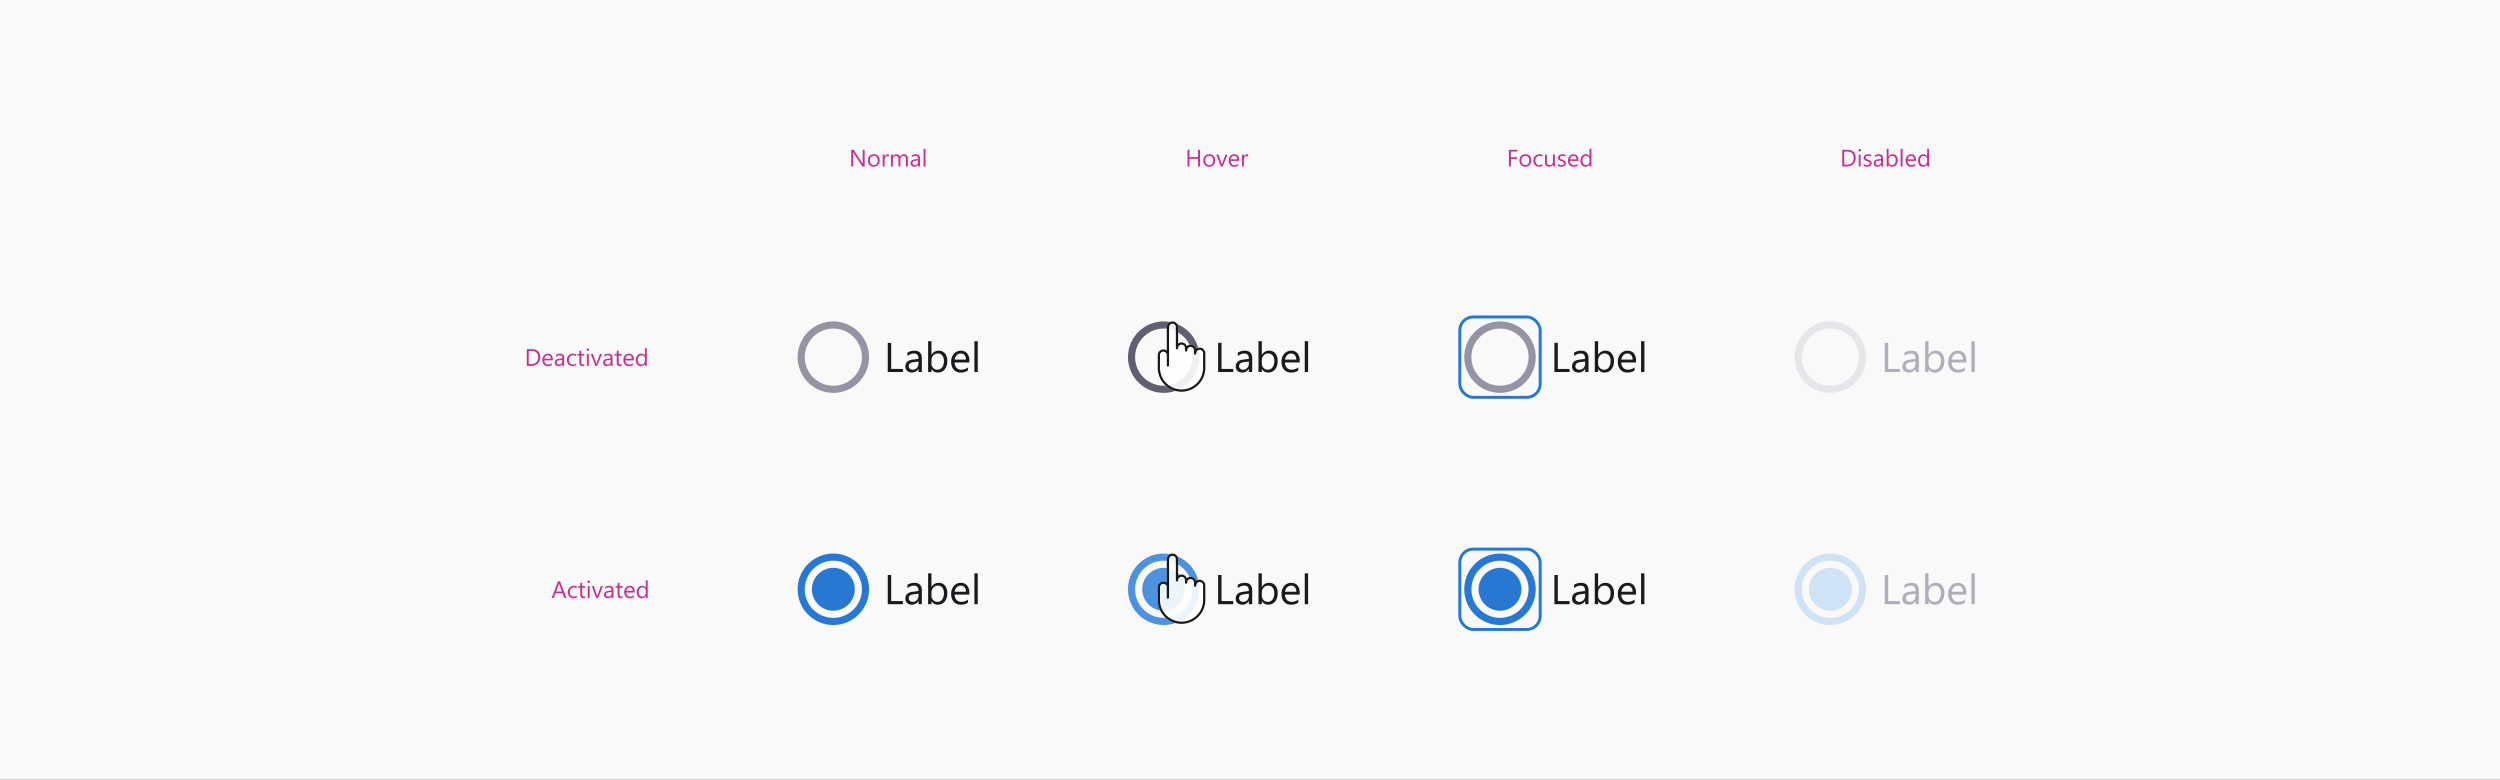 <svg xmlns="http://www.w3.org/2000/svg" xmlns:xlink="http://www.w3.org/1999/xlink" width="840" height="262" viewBox="0 0 840 262">
  <rect x="0" y="0" width="840" height="262" fill="#333333" stroke="none"/>
  <defs>
    <clipPath id="clip-path">
      <rect width="24" height="24" fill="none"/>
    </clipPath>
    <clipPath id="clip-radiobutton_states_standard">
      <rect width="840" height="262"/>
    </clipPath>
  </defs>
  <g id="radiobutton_states_standard" clip-path="url(#clip-radiobutton_states_standard)">
    <rect width="840" height="262" fill="#f9f9fa"/>
    <g id="Group_264166" data-name="Group 264166" transform="translate(37)">
      <g id="Group_264165" data-name="Group 264165" transform="translate(28 -72)">
        <g id="Radio_button" data-name="Radio button" transform="translate(203 180)">
          <path id="Path_10340" data-name="Path 10340" d="M6.371,0H1.285V-9.8H2.434v8.764H6.371Zm6.364,0H11.614V-1.094h-.027A2.347,2.347,0,0,1,9.434.164,2.3,2.3,0,0,1,7.8-.39a1.918,1.918,0,0,1-.591-1.47q0-1.962,2.311-2.283l2.1-.294q0-1.784-1.442-1.784a3.446,3.446,0,0,0-2.283.861V-6.508a4.338,4.338,0,0,1,2.379-.656q2.468,0,2.468,2.611ZM11.614-3.541l-1.688.232a2.741,2.741,0,0,0-1.176.386,1.114,1.114,0,0,0-.4.981,1.068,1.068,0,0,0,.366.837,1.413,1.413,0,0,0,.974.325,1.8,1.8,0,0,0,1.377-.584,2.088,2.088,0,0,0,.543-1.48ZM16-1.012h-.027V0H14.848V-10.363h1.121V-5.77H16a2.651,2.651,0,0,1,2.42-1.395,2.566,2.566,0,0,1,2.109.94,3.881,3.881,0,0,1,.762,2.519,4.339,4.339,0,0,1-.854,2.813A2.845,2.845,0,0,1,18.095.164,2.3,2.3,0,0,1,16-1.012Zm-.027-2.823v.978a2.081,2.081,0,0,0,.564,1.473,1.873,1.873,0,0,0,1.432.6,1.876,1.876,0,0,0,1.6-.779,3.575,3.575,0,0,0,.578-2.167,2.822,2.822,0,0,0-.54-1.832,1.787,1.787,0,0,0-1.463-.663,1.986,1.986,0,0,0-1.572.68A2.5,2.5,0,0,0,15.969-3.835ZM28.7-3.22H23.762a2.618,2.618,0,0,0,.629,1.8,2.168,2.168,0,0,0,1.654.636,3.439,3.439,0,0,0,2.174-.779V-.506a4.063,4.063,0,0,1-2.44.67A2.959,2.959,0,0,1,23.447-.79,3.9,3.9,0,0,1,22.6-3.473a3.828,3.828,0,0,1,.926-2.663,2.97,2.97,0,0,1,2.3-1.029,2.632,2.632,0,0,1,2.126.889A3.705,3.705,0,0,1,28.7-3.808Zm-1.148-.95a2.281,2.281,0,0,0-.468-1.511,1.6,1.6,0,0,0-1.282-.54,1.811,1.811,0,0,0-1.347.567,2.575,2.575,0,0,0-.684,1.483ZM31.521,0H30.4V-10.363h1.121Z" transform="translate(29 17)" fill="#1a1a1e" stroke="rgba(0,0,0,0)" stroke-width="1"/>
          <path id="Path_10240" data-name="Path 10240" d="M12,43.2a9.6,9.6,0,1,1-9.6,9.6A9.628,9.628,0,0,1,12,43.2m0-2.4a12,12,0,1,0,12,12,12.035,12.035,0,0,0-12-12Z" transform="translate(0 -40.8)" fill="#9494a4"/>
        </g>
        <g id="Radio_button-2" data-name="Radio button" transform="translate(203 258)">
          <path id="Path_6085" data-name="Path 6085" d="M37,43.2a9.6,9.6,0,1,1-9.6,9.6A9.628,9.628,0,0,1,37,43.2m0-2.4a12,12,0,1,0,12,12,12.035,12.035,0,0,0-12-12Zm7.2,12A7.2,7.2,0,1,0,37,60,7.221,7.221,0,0,0,44.2,52.8Z" transform="translate(-25 -40.8)" fill="#2777d3"/>
          <path id="Path_10344" data-name="Path 10344" d="M6.371,0H1.285V-9.8H2.434v8.764H6.371Zm6.364,0H11.614V-1.094h-.027A2.347,2.347,0,0,1,9.434.164,2.3,2.3,0,0,1,7.8-.39a1.918,1.918,0,0,1-.591-1.47q0-1.962,2.311-2.283l2.1-.294q0-1.784-1.442-1.784a3.446,3.446,0,0,0-2.283.861V-6.508a4.338,4.338,0,0,1,2.379-.656q2.468,0,2.468,2.611ZM11.614-3.541l-1.688.232a2.741,2.741,0,0,0-1.176.386,1.114,1.114,0,0,0-.4.981,1.068,1.068,0,0,0,.366.837,1.413,1.413,0,0,0,.974.325,1.8,1.8,0,0,0,1.377-.584,2.088,2.088,0,0,0,.543-1.48ZM16-1.012h-.027V0H14.848V-10.363h1.121V-5.77H16a2.651,2.651,0,0,1,2.42-1.395,2.566,2.566,0,0,1,2.109.94,3.881,3.881,0,0,1,.762,2.519,4.339,4.339,0,0,1-.854,2.813A2.845,2.845,0,0,1,18.095.164,2.3,2.3,0,0,1,16-1.012Zm-.027-2.823v.978a2.081,2.081,0,0,0,.564,1.473,1.873,1.873,0,0,0,1.432.6,1.876,1.876,0,0,0,1.6-.779,3.575,3.575,0,0,0,.578-2.167,2.822,2.822,0,0,0-.54-1.832,1.787,1.787,0,0,0-1.463-.663,1.986,1.986,0,0,0-1.572.68A2.5,2.5,0,0,0,15.969-3.835ZM28.7-3.22H23.762a2.618,2.618,0,0,0,.629,1.8,2.168,2.168,0,0,0,1.654.636,3.439,3.439,0,0,0,2.174-.779V-.506a4.063,4.063,0,0,1-2.44.67A2.959,2.959,0,0,1,23.447-.79,3.9,3.9,0,0,1,22.6-3.473a3.828,3.828,0,0,1,.926-2.663,2.97,2.97,0,0,1,2.3-1.029,2.632,2.632,0,0,1,2.126.889A3.705,3.705,0,0,1,28.7-3.808Zm-1.148-.95a2.281,2.281,0,0,0-.468-1.511,1.6,1.6,0,0,0-1.282-.54,1.811,1.811,0,0,0-1.347.567,2.575,2.575,0,0,0-.684,1.483ZM31.521,0H30.4V-10.363h1.121Z" transform="translate(29 17)" fill="#1a1a1e" stroke="rgba(0,0,0,0)" stroke-width="1"/>
        </g>
        <g id="Radio_button-3" data-name="Radio button" transform="translate(538 180)">
          <path id="Path_10343" data-name="Path 10343" d="M6.371,0H1.285V-9.8H2.434v8.764H6.371Zm6.364,0H11.614V-1.094h-.027A2.347,2.347,0,0,1,9.434.164,2.3,2.3,0,0,1,7.8-.39a1.918,1.918,0,0,1-.591-1.47q0-1.962,2.311-2.283l2.1-.294q0-1.784-1.442-1.784a3.446,3.446,0,0,0-2.283.861V-6.508a4.338,4.338,0,0,1,2.379-.656q2.468,0,2.468,2.611ZM11.614-3.541l-1.688.232a2.741,2.741,0,0,0-1.176.386,1.114,1.114,0,0,0-.4.981,1.068,1.068,0,0,0,.366.837,1.413,1.413,0,0,0,.974.325,1.8,1.8,0,0,0,1.377-.584,2.088,2.088,0,0,0,.543-1.48ZM16-1.012h-.027V0H14.848V-10.363h1.121V-5.77H16a2.651,2.651,0,0,1,2.42-1.395,2.566,2.566,0,0,1,2.109.94,3.881,3.881,0,0,1,.762,2.519,4.339,4.339,0,0,1-.854,2.813A2.845,2.845,0,0,1,18.095.164,2.3,2.3,0,0,1,16-1.012Zm-.027-2.823v.978a2.081,2.081,0,0,0,.564,1.473,1.873,1.873,0,0,0,1.432.6,1.876,1.876,0,0,0,1.6-.779,3.575,3.575,0,0,0,.578-2.167,2.822,2.822,0,0,0-.54-1.832,1.787,1.787,0,0,0-1.463-.663,1.986,1.986,0,0,0-1.572.68A2.5,2.5,0,0,0,15.969-3.835ZM28.7-3.22H23.762a2.618,2.618,0,0,0,.629,1.8,2.168,2.168,0,0,0,1.654.636,3.439,3.439,0,0,0,2.174-.779V-.506a4.063,4.063,0,0,1-2.44.67A2.959,2.959,0,0,1,23.447-.79,3.9,3.9,0,0,1,22.6-3.473a3.828,3.828,0,0,1,.926-2.663,2.97,2.97,0,0,1,2.3-1.029,2.632,2.632,0,0,1,2.126.889A3.705,3.705,0,0,1,28.7-3.808Zm-1.148-.95a2.281,2.281,0,0,0-.468-1.511,1.6,1.6,0,0,0-1.282-.54,1.811,1.811,0,0,0-1.347.567,2.575,2.575,0,0,0-.684,1.483ZM31.521,0H30.4V-10.363h1.121Z" transform="translate(29 17)" fill="#afafbb" stroke="rgba(0,0,0,0)" stroke-width="1"/>
          <path id="Path_10240-2" data-name="Path 10240" d="M12,43.2a9.6,9.6,0,1,1-9.6,9.6A9.628,9.628,0,0,1,12,43.2m0-2.4a12,12,0,1,0,12,12,12.035,12.035,0,0,0-12-12Z" transform="translate(0 -40.8)" fill="#e6e6ea"/>
        </g>
        <g id="Radio_button-4" data-name="Radio button" transform="translate(425 178)">
          <path id="Path_10342" data-name="Path 10342" d="M6.371,0H1.285V-9.8H2.434v8.764H6.371Zm6.364,0H11.614V-1.094h-.027A2.347,2.347,0,0,1,9.434.164,2.3,2.3,0,0,1,7.8-.39a1.918,1.918,0,0,1-.591-1.47q0-1.962,2.311-2.283l2.1-.294q0-1.784-1.442-1.784a3.446,3.446,0,0,0-2.283.861V-6.508a4.338,4.338,0,0,1,2.379-.656q2.468,0,2.468,2.611ZM11.614-3.541l-1.688.232a2.741,2.741,0,0,0-1.176.386,1.114,1.114,0,0,0-.4.981,1.068,1.068,0,0,0,.366.837,1.413,1.413,0,0,0,.974.325,1.8,1.8,0,0,0,1.377-.584,2.088,2.088,0,0,0,.543-1.48ZM16-1.012h-.027V0H14.848V-10.363h1.121V-5.77H16a2.651,2.651,0,0,1,2.42-1.395,2.566,2.566,0,0,1,2.109.94,3.881,3.881,0,0,1,.762,2.519,4.339,4.339,0,0,1-.854,2.813A2.845,2.845,0,0,1,18.095.164,2.3,2.3,0,0,1,16-1.012Zm-.027-2.823v.978a2.081,2.081,0,0,0,.564,1.473,1.873,1.873,0,0,0,1.432.6,1.876,1.876,0,0,0,1.6-.779,3.575,3.575,0,0,0,.578-2.167,2.822,2.822,0,0,0-.54-1.832,1.787,1.787,0,0,0-1.463-.663,1.986,1.986,0,0,0-1.572.68A2.5,2.5,0,0,0,15.969-3.835ZM28.7-3.22H23.762a2.618,2.618,0,0,0,.629,1.8,2.168,2.168,0,0,0,1.654.636,3.439,3.439,0,0,0,2.174-.779V-.506a4.063,4.063,0,0,1-2.44.67A2.959,2.959,0,0,1,23.447-.79,3.9,3.9,0,0,1,22.6-3.473a3.828,3.828,0,0,1,.926-2.663,2.97,2.97,0,0,1,2.3-1.029,2.632,2.632,0,0,1,2.126.889A3.705,3.705,0,0,1,28.7-3.808Zm-1.148-.95a2.281,2.281,0,0,0-.468-1.511,1.6,1.6,0,0,0-1.282-.54,1.811,1.811,0,0,0-1.347.567,2.575,2.575,0,0,0-.684,1.483ZM31.521,0H30.4V-10.363h1.121Z" transform="translate(31 19)" fill="#1a1a1e" stroke="rgba(0,0,0,0)" stroke-width="1"/>
          <g id="Group_14782" data-name="Group 14782" transform="translate(-5889 -2006)">
            <g id="Radio_Unselected" data-name="Radio Unselected" transform="translate(5891 2008)" clip-path="url(#clip-path)">
              <path id="Path_5843" data-name="Path 5843" d="M12,43.2a9.6,9.6,0,1,1-9.6,9.6A9.628,9.628,0,0,1,12,43.2m0-2.4a12,12,0,1,0,12,12,12.035,12.035,0,0,0-12-12Z" transform="translate(0 -40.8)" fill="#9494a4"/>
            </g>
            <g id="Rectangle_8140" data-name="Rectangle 8140" transform="translate(5889 2006)" fill="none" stroke="#2777d3" stroke-width="1">
              <rect width="28" height="28" rx="5" stroke="none"/>
              <rect x="0.5" y="0.5" width="27" height="27" rx="4.5" fill="none"/>
            </g>
          </g>
        </g>
        <g id="Radio_button-5" data-name="Radio button" transform="translate(425 256)">
          <path id="Path_6085-2" data-name="Path 6085" d="M37,43.2a9.6,9.6,0,1,1-9.6,9.6A9.628,9.628,0,0,1,37,43.2m0-2.4a12,12,0,1,0,12,12,12.035,12.035,0,0,0-12-12Zm7.2,12A7.2,7.2,0,1,0,37,60,7.221,7.221,0,0,0,44.2,52.8Z" transform="translate(-23 -38.8)" fill="#2777d3"/>
          <path id="Path_10346" data-name="Path 10346" d="M6.371,0H1.285V-9.8H2.434v8.764H6.371Zm6.364,0H11.614V-1.094h-.027A2.347,2.347,0,0,1,9.434.164,2.3,2.3,0,0,1,7.8-.39a1.918,1.918,0,0,1-.591-1.47q0-1.962,2.311-2.283l2.1-.294q0-1.784-1.442-1.784a3.446,3.446,0,0,0-2.283.861V-6.508a4.338,4.338,0,0,1,2.379-.656q2.468,0,2.468,2.611ZM11.614-3.541l-1.688.232a2.741,2.741,0,0,0-1.176.386,1.114,1.114,0,0,0-.4.981,1.068,1.068,0,0,0,.366.837,1.413,1.413,0,0,0,.974.325,1.8,1.8,0,0,0,1.377-.584,2.088,2.088,0,0,0,.543-1.48ZM16-1.012h-.027V0H14.848V-10.363h1.121V-5.77H16a2.651,2.651,0,0,1,2.42-1.395,2.566,2.566,0,0,1,2.109.94,3.881,3.881,0,0,1,.762,2.519,4.339,4.339,0,0,1-.854,2.813A2.845,2.845,0,0,1,18.095.164,2.3,2.3,0,0,1,16-1.012Zm-.027-2.823v.978a2.081,2.081,0,0,0,.564,1.473,1.873,1.873,0,0,0,1.432.6,1.876,1.876,0,0,0,1.6-.779,3.575,3.575,0,0,0,.578-2.167,2.822,2.822,0,0,0-.54-1.832,1.787,1.787,0,0,0-1.463-.663,1.986,1.986,0,0,0-1.572.68A2.5,2.5,0,0,0,15.969-3.835ZM28.7-3.22H23.762a2.618,2.618,0,0,0,.629,1.8,2.168,2.168,0,0,0,1.654.636,3.439,3.439,0,0,0,2.174-.779V-.506a4.063,4.063,0,0,1-2.44.67A2.959,2.959,0,0,1,23.447-.79,3.9,3.9,0,0,1,22.6-3.473a3.828,3.828,0,0,1,.926-2.663,2.97,2.97,0,0,1,2.3-1.029,2.632,2.632,0,0,1,2.126.889A3.705,3.705,0,0,1,28.7-3.808Zm-1.148-.95a2.281,2.281,0,0,0-.468-1.511,1.6,1.6,0,0,0-1.282-.54,1.811,1.811,0,0,0-1.347.567,2.575,2.575,0,0,0-.684,1.483ZM31.521,0H30.4V-10.363h1.121Z" transform="translate(31 19)" fill="#1a1a1e" stroke="rgba(0,0,0,0)" stroke-width="1"/>
          <g id="Rectangle_8141" data-name="Rectangle 8141" fill="none" stroke="#2777d3" stroke-width="1">
            <rect width="28" height="28" rx="5" stroke="none"/>
            <rect x="0.5" y="0.5" width="27" height="27" rx="4.5" fill="none"/>
          </g>
        </g>
        <g id="Radio_button-6" data-name="Radio button" transform="translate(538 258)">
          <path id="Path_10347" data-name="Path 10347" d="M6.371,0H1.285V-9.8H2.434v8.764H6.371Zm6.364,0H11.614V-1.094h-.027A2.347,2.347,0,0,1,9.434.164,2.3,2.3,0,0,1,7.8-.39a1.918,1.918,0,0,1-.591-1.47q0-1.962,2.311-2.283l2.1-.294q0-1.784-1.442-1.784a3.446,3.446,0,0,0-2.283.861V-6.508a4.338,4.338,0,0,1,2.379-.656q2.468,0,2.468,2.611ZM11.614-3.541l-1.688.232a2.741,2.741,0,0,0-1.176.386,1.114,1.114,0,0,0-.4.981,1.068,1.068,0,0,0,.366.837,1.413,1.413,0,0,0,.974.325,1.8,1.8,0,0,0,1.377-.584,2.088,2.088,0,0,0,.543-1.48ZM16-1.012h-.027V0H14.848V-10.363h1.121V-5.77H16a2.651,2.651,0,0,1,2.42-1.395,2.566,2.566,0,0,1,2.109.94,3.881,3.881,0,0,1,.762,2.519,4.339,4.339,0,0,1-.854,2.813A2.845,2.845,0,0,1,18.095.164,2.3,2.3,0,0,1,16-1.012Zm-.027-2.823v.978a2.081,2.081,0,0,0,.564,1.473,1.873,1.873,0,0,0,1.432.6,1.876,1.876,0,0,0,1.6-.779,3.575,3.575,0,0,0,.578-2.167,2.822,2.822,0,0,0-.54-1.832,1.787,1.787,0,0,0-1.463-.663,1.986,1.986,0,0,0-1.572.68A2.5,2.5,0,0,0,15.969-3.835ZM28.7-3.22H23.762a2.618,2.618,0,0,0,.629,1.8,2.168,2.168,0,0,0,1.654.636,3.439,3.439,0,0,0,2.174-.779V-.506a4.063,4.063,0,0,1-2.44.67A2.959,2.959,0,0,1,23.447-.79,3.9,3.9,0,0,1,22.6-3.473a3.828,3.828,0,0,1,.926-2.663,2.97,2.97,0,0,1,2.3-1.029,2.632,2.632,0,0,1,2.126.889A3.705,3.705,0,0,1,28.7-3.808Zm-1.148-.95a2.281,2.281,0,0,0-.468-1.511,1.6,1.6,0,0,0-1.282-.54,1.811,1.811,0,0,0-1.347.567,2.575,2.575,0,0,0-.684,1.483ZM31.521,0H30.4V-10.363h1.121Z" transform="translate(29 17)" fill="#afafbb" stroke="rgba(0,0,0,0)" stroke-width="1"/>
          <path id="Path_10241" data-name="Path 10241" d="M37,43.2a9.6,9.6,0,1,1-9.6,9.6A9.628,9.628,0,0,1,37,43.2m0-2.4a12,12,0,1,0,12,12,12.035,12.035,0,0,0-12-12Zm7.2,12A7.2,7.2,0,1,0,37,60,7.221,7.221,0,0,0,44.2,52.8Z" transform="translate(-25 -40.8)" fill="#d0e2f6"/>
        </g>
        <g id="Group_264163" data-name="Group 264163" transform="translate(197 -22)">
          <g id="Radio_button-7" data-name="Radio button" transform="translate(117 202)">
            <path id="Path_10341" data-name="Path 10341" d="M6.371,0H1.285V-9.8H2.434v8.764H6.371Zm6.364,0H11.614V-1.094h-.027A2.347,2.347,0,0,1,9.434.164,2.3,2.3,0,0,1,7.8-.39a1.918,1.918,0,0,1-.591-1.47q0-1.962,2.311-2.283l2.1-.294q0-1.784-1.442-1.784a3.446,3.446,0,0,0-2.283.861V-6.508a4.338,4.338,0,0,1,2.379-.656q2.468,0,2.468,2.611ZM11.614-3.541l-1.688.232a2.741,2.741,0,0,0-1.176.386,1.114,1.114,0,0,0-.4.981,1.068,1.068,0,0,0,.366.837,1.413,1.413,0,0,0,.974.325,1.8,1.8,0,0,0,1.377-.584,2.088,2.088,0,0,0,.543-1.48ZM16-1.012h-.027V0H14.848V-10.363h1.121V-5.77H16a2.651,2.651,0,0,1,2.42-1.395,2.566,2.566,0,0,1,2.109.94,3.881,3.881,0,0,1,.762,2.519,4.339,4.339,0,0,1-.854,2.813A2.845,2.845,0,0,1,18.095.164,2.3,2.3,0,0,1,16-1.012Zm-.027-2.823v.978a2.081,2.081,0,0,0,.564,1.473,1.873,1.873,0,0,0,1.432.6,1.876,1.876,0,0,0,1.6-.779,3.575,3.575,0,0,0,.578-2.167,2.822,2.822,0,0,0-.54-1.832,1.787,1.787,0,0,0-1.463-.663,1.986,1.986,0,0,0-1.572.68A2.5,2.5,0,0,0,15.969-3.835ZM28.7-3.22H23.762a2.618,2.618,0,0,0,.629,1.8,2.168,2.168,0,0,0,1.654.636,3.439,3.439,0,0,0,2.174-.779V-.506a4.063,4.063,0,0,1-2.44.67A2.959,2.959,0,0,1,23.447-.79,3.9,3.9,0,0,1,22.6-3.473a3.828,3.828,0,0,1,.926-2.663,2.97,2.97,0,0,1,2.3-1.029,2.632,2.632,0,0,1,2.126.889A3.705,3.705,0,0,1,28.7-3.808Zm-1.148-.95a2.281,2.281,0,0,0-.468-1.511,1.6,1.6,0,0,0-1.282-.54,1.811,1.811,0,0,0-1.347.567,2.575,2.575,0,0,0-.684,1.483ZM31.521,0H30.4V-10.363h1.121Z" transform="translate(29 17)" fill="#1a1a1e" stroke="rgba(0,0,0,0)" stroke-width="1"/>
            <path id="Path_10281" data-name="Path 10281" d="M12,43.2a9.6,9.6,0,1,1-9.6,9.6A9.628,9.628,0,0,1,12,43.2m0-2.4a12,12,0,1,0,12,12,12.035,12.035,0,0,0-12-12Z" transform="translate(0 -40.8)" fill="#606071"/>
          </g>
          <g id="Group_15324" data-name="Group 15324" transform="translate(-11784 -803)">
            <g id="noun_Pointer_44803" transform="translate(11911 1005)">
              <g id="Group_15298" data-name="Group 15298" transform="translate(0 0)" opacity="0.9">
                <path id="Path_10321" data-name="Path 10321" d="M26.5,27.034a8.04,8.04,0,0,1-7.962-7.224.347.347,0,0,1-.037-.156V14.783a1.94,1.94,0,0,1,1.9-1.97,1.854,1.854,0,0,1,1.143.395V5.385a1.906,1.906,0,1,1,3.81,0v5.468a1.854,1.854,0,0,1,1.143-.395,1.91,1.91,0,0,1,1.775,1.257,1.863,1.863,0,0,1,1.272-.5,1.919,1.919,0,0,1,1.837,1.449,1.86,1.86,0,0,1,1.211-.45,1.94,1.94,0,0,1,1.9,1.97v5.031a.375.375,0,0,1,0,.051A8.045,8.045,0,0,1,26.5,27.034Z" transform="translate(-18.501 -3.415)" fill="#fff"/>
              </g>
            </g>
            <g id="noun_Pointer_44803-2" data-name="noun_Pointer_44803" transform="translate(11911 1005)">
              <g id="Group_15298-2" data-name="Group 15298" transform="translate(0 0)" opacity="0.9">
                <path id="Path_10321-2" data-name="Path 10321" d="M26.5,27.034a8.04,8.04,0,0,1-7.962-7.224.347.347,0,0,1-.037-.156V14.783a1.94,1.94,0,0,1,1.9-1.97,1.854,1.854,0,0,1,1.143.395V5.385a1.906,1.906,0,1,1,3.81,0v5.468a1.854,1.854,0,0,1,1.143-.395,1.91,1.91,0,0,1,1.775,1.257,1.863,1.863,0,0,1,1.272-.5,1.919,1.919,0,0,1,1.837,1.449,1.86,1.86,0,0,1,1.211-.45,1.94,1.94,0,0,1,1.9,1.97v5.031a.375.375,0,0,1,0,.051A8.045,8.045,0,0,1,26.5,27.034Zm-7.238-7.51a.339.339,0,0,1,.024.1,7.238,7.238,0,0,0,14.45-.424q0-.016,0-.033V14.178a1.145,1.145,0,1,0-2.286,0,.381.381,0,0,1-.762,0v-1a1.145,1.145,0,1,0-2.286,0,.381.381,0,1,1-.762,0v-.752a1.145,1.145,0,1,0-2.286,0,.381.381,0,1,1-.762,0V5.385a1.145,1.145,0,1,0-2.286,0V18.21a.381.381,0,1,1-.762,0V14.783a1.145,1.145,0,1,0-2.286,0v4.741Z" transform="translate(-18.501 -3.415)"/>
              </g>
            </g>
          </g>
        </g>
        <g id="Group_264164" data-name="Group 264164" transform="translate(83 56)">
          <g id="Radio_button-8" data-name="Radio button" transform="translate(231 202)">
            <path id="Path_6085-3" data-name="Path 6085" d="M37,43.2a9.6,9.6,0,1,1-9.6,9.6A9.628,9.628,0,0,1,37,43.2m0-2.4a12,12,0,1,0,12,12,12.035,12.035,0,0,0-12-12Zm7.2,12A7.2,7.2,0,1,0,37,60,7.221,7.221,0,0,0,44.2,52.8Z" transform="translate(-25 -40.8)" fill="#4e92df"/>
            <path id="Path_10345" data-name="Path 10345" d="M6.371,0H1.285V-9.8H2.434v8.764H6.371Zm6.364,0H11.614V-1.094h-.027A2.347,2.347,0,0,1,9.434.164,2.3,2.3,0,0,1,7.8-.39a1.918,1.918,0,0,1-.591-1.47q0-1.962,2.311-2.283l2.1-.294q0-1.784-1.442-1.784a3.446,3.446,0,0,0-2.283.861V-6.508a4.338,4.338,0,0,1,2.379-.656q2.468,0,2.468,2.611ZM11.614-3.541l-1.688.232a2.741,2.741,0,0,0-1.176.386,1.114,1.114,0,0,0-.4.981,1.068,1.068,0,0,0,.366.837,1.413,1.413,0,0,0,.974.325,1.8,1.8,0,0,0,1.377-.584,2.088,2.088,0,0,0,.543-1.48ZM16-1.012h-.027V0H14.848V-10.363h1.121V-5.77H16a2.651,2.651,0,0,1,2.42-1.395,2.566,2.566,0,0,1,2.109.94,3.881,3.881,0,0,1,.762,2.519,4.339,4.339,0,0,1-.854,2.813A2.845,2.845,0,0,1,18.095.164,2.3,2.3,0,0,1,16-1.012Zm-.027-2.823v.978a2.081,2.081,0,0,0,.564,1.473,1.873,1.873,0,0,0,1.432.6,1.876,1.876,0,0,0,1.6-.779,3.575,3.575,0,0,0,.578-2.167,2.822,2.822,0,0,0-.54-1.832,1.787,1.787,0,0,0-1.463-.663,1.986,1.986,0,0,0-1.572.68A2.5,2.5,0,0,0,15.969-3.835ZM28.7-3.22H23.762a2.618,2.618,0,0,0,.629,1.8,2.168,2.168,0,0,0,1.654.636,3.439,3.439,0,0,0,2.174-.779V-.506a4.063,4.063,0,0,1-2.44.67A2.959,2.959,0,0,1,23.447-.79,3.9,3.9,0,0,1,22.6-3.473a3.828,3.828,0,0,1,.926-2.663,2.97,2.97,0,0,1,2.3-1.029,2.632,2.632,0,0,1,2.126.889A3.705,3.705,0,0,1,28.7-3.808Zm-1.148-.95a2.281,2.281,0,0,0-.468-1.511,1.6,1.6,0,0,0-1.282-.54,1.811,1.811,0,0,0-1.347.567,2.575,2.575,0,0,0-.684,1.483ZM31.521,0H30.4V-10.363h1.121Z" transform="translate(29 17)" fill="#1a1a1e" stroke="rgba(0,0,0,0)" stroke-width="1"/>
          </g>
          <g id="Group_264146" data-name="Group 264146" transform="translate(-11670 -803)">
            <g id="noun_Pointer_44803-3" data-name="noun_Pointer_44803" transform="translate(11911 1005)">
              <g id="Group_15298-3" data-name="Group 15298" transform="translate(0 0)" opacity="0.9">
                <path id="Path_10321-3" data-name="Path 10321" d="M26.5,27.034a8.04,8.04,0,0,1-7.962-7.224.347.347,0,0,1-.037-.156V14.783a1.94,1.94,0,0,1,1.9-1.97,1.854,1.854,0,0,1,1.143.395V5.385a1.906,1.906,0,1,1,3.81,0v5.468a1.854,1.854,0,0,1,1.143-.395,1.91,1.91,0,0,1,1.775,1.257,1.863,1.863,0,0,1,1.272-.5,1.919,1.919,0,0,1,1.837,1.449,1.86,1.86,0,0,1,1.211-.45,1.94,1.94,0,0,1,1.9,1.97v5.031a.375.375,0,0,1,0,.051A8.045,8.045,0,0,1,26.5,27.034Z" transform="translate(-18.501 -3.415)" fill="#fff"/>
              </g>
            </g>
            <g id="noun_Pointer_44803-4" data-name="noun_Pointer_44803" transform="translate(11911 1005)">
              <g id="Group_15298-4" data-name="Group 15298" transform="translate(0 0)" opacity="0.9">
                <path id="Path_10321-4" data-name="Path 10321" d="M26.5,27.034a8.04,8.04,0,0,1-7.962-7.224.347.347,0,0,1-.037-.156V14.783a1.94,1.94,0,0,1,1.9-1.97,1.854,1.854,0,0,1,1.143.395V5.385a1.906,1.906,0,1,1,3.81,0v5.468a1.854,1.854,0,0,1,1.143-.395,1.91,1.91,0,0,1,1.775,1.257,1.863,1.863,0,0,1,1.272-.5,1.919,1.919,0,0,1,1.837,1.449,1.86,1.86,0,0,1,1.211-.45,1.94,1.94,0,0,1,1.9,1.97v5.031a.375.375,0,0,1,0,.051A8.045,8.045,0,0,1,26.5,27.034Zm-7.238-7.51a.339.339,0,0,1,.024.1,7.238,7.238,0,0,0,14.45-.424q0-.016,0-.033V14.178a1.145,1.145,0,1,0-2.286,0,.381.381,0,0,1-.762,0v-1a1.145,1.145,0,1,0-2.286,0,.381.381,0,1,1-.762,0v-.752a1.145,1.145,0,1,0-2.286,0,.381.381,0,1,1-.762,0V5.385a1.145,1.145,0,1,0-2.286,0V18.21a.381.381,0,1,1-.762,0V14.783a1.145,1.145,0,1,0-2.286,0v4.741Z" transform="translate(-18.501 -3.415)"/>
              </g>
            </g>
          </g>
        </g>
        <path id="Path_10334" data-name="Path 10334" d="M.734,0V-5.6H2.281q2.961,0,2.961,2.73A2.752,2.752,0,0,1,4.42-.787,3.05,3.05,0,0,1,2.219,0Zm.656-5.008V-.594h.836a2.372,2.372,0,0,0,1.715-.59,2.211,2.211,0,0,0,.613-1.672q0-2.152-2.289-2.152ZM9.473-1.84H6.648A1.5,1.5,0,0,0,7.008-.809a1.239,1.239,0,0,0,.945.363A1.965,1.965,0,0,0,9.2-.891v.6A2.322,2.322,0,0,1,7.8.094,1.691,1.691,0,0,1,6.469-.451a2.23,2.23,0,0,1-.484-1.533,2.187,2.187,0,0,1,.529-1.521,1.7,1.7,0,0,1,1.314-.588,1.5,1.5,0,0,1,1.215.508,2.117,2.117,0,0,1,.43,1.41Zm-.656-.543a1.3,1.3,0,0,0-.268-.863.912.912,0,0,0-.732-.309,1.035,1.035,0,0,0-.77.324,1.471,1.471,0,0,0-.391.848ZM13.3,0h-.641V-.625h-.016a1.341,1.341,0,0,1-1.23.719,1.315,1.315,0,0,1-.936-.316,1.1,1.1,0,0,1-.338-.84q0-1.121,1.32-1.3l1.2-.168q0-1.02-.824-1.02a1.969,1.969,0,0,0-1.3.492v-.656a2.479,2.479,0,0,1,1.359-.375q1.41,0,1.41,1.492Zm-.641-2.023-.965.133a1.567,1.567,0,0,0-.672.221.637.637,0,0,0-.227.561.611.611,0,0,0,.209.479.808.808,0,0,0,.557.186,1.028,1.028,0,0,0,.787-.334,1.193,1.193,0,0,0,.311-.846Zm4.574,1.84a2.082,2.082,0,0,1-1.094.277,1.811,1.811,0,0,1-1.381-.557,2.017,2.017,0,0,1-.525-1.443A2.218,2.218,0,0,1,14.8-3.494a1.981,1.981,0,0,1,1.512-.6,2.1,2.1,0,0,1,.93.2v.656a1.629,1.629,0,0,0-.953-.312,1.288,1.288,0,0,0-1.006.439,1.668,1.668,0,0,0-.393,1.154,1.588,1.588,0,0,0,.369,1.109,1.272,1.272,0,0,0,.99.406,1.606,1.606,0,0,0,.984-.348Zm2.824.145a1.235,1.235,0,0,1-.6.125q-1.051,0-1.051-1.172V-3.453h-.687V-4h.688v-.977l.641-.207V-4h1.008v.547H19.055V-1.2a.934.934,0,0,0,.137.574.546.546,0,0,0,.453.172.674.674,0,0,0,.418-.133Zm1.184-4.977a.406.406,0,0,1-.293-.117.4.4,0,0,1-.121-.3.4.4,0,0,1,.121-.3.4.4,0,0,1,.293-.119.414.414,0,0,1,.3.119.4.4,0,0,1,.123.3.4.4,0,0,1-.123.293A.41.41,0,0,1,21.246-5.016ZM21.559,0h-.641V-4h.641ZM26-4,24.406,0h-.629L22.262-4h.7L23.98-1.094a2.608,2.608,0,0,1,.141.559h.016a2.641,2.641,0,0,1,.125-.543L25.324-4Zm3.551,4H28.91V-.625h-.016a1.341,1.341,0,0,1-1.23.719,1.315,1.315,0,0,1-.936-.316,1.1,1.1,0,0,1-.338-.84q0-1.121,1.32-1.3l1.2-.168q0-1.02-.824-1.02a1.969,1.969,0,0,0-1.3.492v-.656a2.479,2.479,0,0,1,1.359-.375q1.41,0,1.41,1.492ZM28.91-2.023l-.965.133a1.566,1.566,0,0,0-.672.221.637.637,0,0,0-.227.561.611.611,0,0,0,.209.479.808.808,0,0,0,.557.186A1.028,1.028,0,0,0,28.6-.779a1.193,1.193,0,0,0,.311-.846Zm3.7,1.984a1.235,1.235,0,0,1-.6.125q-1.051,0-1.051-1.172V-3.453h-.687V-4h.688v-.977l.641-.207V-4h1.008v.547H31.605V-1.2a.934.934,0,0,0,.137.574.546.546,0,0,0,.453.172.674.674,0,0,0,.418-.133Zm4.07-1.8H33.859a1.5,1.5,0,0,0,.359,1.031,1.239,1.239,0,0,0,.945.363,1.965,1.965,0,0,0,1.242-.445v.6a2.322,2.322,0,0,1-1.395.383A1.691,1.691,0,0,1,33.68-.451,2.23,2.23,0,0,1,33.2-1.984a2.187,2.187,0,0,1,.529-1.521,1.7,1.7,0,0,1,1.314-.588,1.5,1.5,0,0,1,1.215.508,2.117,2.117,0,0,1,.43,1.41Zm-.656-.543a1.3,1.3,0,0,0-.268-.863.912.912,0,0,0-.732-.309,1.035,1.035,0,0,0-.77.324,1.471,1.471,0,0,0-.391.848ZM41.066,0h-.641V-.68H40.41a1.479,1.479,0,0,1-1.375.773A1.494,1.494,0,0,1,37.83-.443a2.2,2.2,0,0,1-.451-1.463,2.4,2.4,0,0,1,.5-1.59,1.649,1.649,0,0,1,1.332-.6,1.282,1.282,0,0,1,1.2.648h.016V-5.922h.641Zm-.641-1.809V-2.4a1.144,1.144,0,0,0-.32-.82,1.074,1.074,0,0,0-.812-.336,1.106,1.106,0,0,0-.922.43,1.883,1.883,0,0,0-.336,1.188,1.693,1.693,0,0,0,.322,1.092,1.053,1.053,0,0,0,.865.4,1.094,1.094,0,0,0,.869-.387A1.441,1.441,0,0,0,40.426-1.809Z" transform="translate(111.266 194.922)" fill="#c6318c"/>
        <path id="Path_10335" data-name="Path 10335" d="M5.07,0H4.344L3.75-1.57H1.375L.816,0H.086L2.234-5.6h.68ZM3.535-2.16,2.656-4.547a2.285,2.285,0,0,1-.086-.375H2.555a2.092,2.092,0,0,1-.09.375L1.594-2.16Zm5,1.977A2.082,2.082,0,0,1,7.441.094,1.811,1.811,0,0,1,6.061-.463a2.017,2.017,0,0,1-.525-1.443A2.218,2.218,0,0,1,6.1-3.494a1.981,1.981,0,0,1,1.512-.6,2.1,2.1,0,0,1,.93.2v.656a1.629,1.629,0,0,0-.953-.312,1.288,1.288,0,0,0-1.006.439,1.668,1.668,0,0,0-.393,1.154A1.588,1.588,0,0,0,6.561-.852a1.272,1.272,0,0,0,.99.406,1.606,1.606,0,0,0,.984-.348Zm2.824.145a1.235,1.235,0,0,1-.6.125q-1.051,0-1.051-1.172V-3.453H9.023V-4h.688v-.977l.641-.207V-4h1.008v.547H10.352V-1.2a.934.934,0,0,0,.137.574.546.546,0,0,0,.453.172.674.674,0,0,0,.418-.133Zm1.184-4.977a.406.406,0,0,1-.293-.117.4.4,0,0,1-.121-.3.4.4,0,0,1,.121-.3.4.4,0,0,1,.293-.119.414.414,0,0,1,.3.119.4.4,0,0,1,.123.3.4.4,0,0,1-.123.293A.41.41,0,0,1,12.543-5.016ZM12.855,0h-.641V-4h.641ZM17.3-4,15.7,0h-.629L13.559-4h.7l1.016,2.906a2.609,2.609,0,0,1,.141.559h.016a2.641,2.641,0,0,1,.125-.543L16.621-4Zm3.551,4h-.641V-.625h-.016a1.341,1.341,0,0,1-1.23.719,1.315,1.315,0,0,1-.936-.316,1.1,1.1,0,0,1-.338-.84q0-1.121,1.32-1.3l1.2-.168q0-1.02-.824-1.02a1.969,1.969,0,0,0-1.3.492v-.656a2.479,2.479,0,0,1,1.359-.375q1.41,0,1.41,1.492Zm-.641-2.023-.965.133a1.566,1.566,0,0,0-.672.221.637.637,0,0,0-.227.561.611.611,0,0,0,.209.479.808.808,0,0,0,.557.186A1.028,1.028,0,0,0,19.9-.779a1.193,1.193,0,0,0,.311-.846Zm3.7,1.984a1.235,1.235,0,0,1-.6.125q-1.051,0-1.051-1.172V-3.453h-.687V-4h.688v-.977l.641-.207V-4H23.91v.547H22.9V-1.2a.934.934,0,0,0,.137.574.546.546,0,0,0,.453.172.674.674,0,0,0,.418-.133Zm4.07-1.8H25.156a1.5,1.5,0,0,0,.359,1.031,1.239,1.239,0,0,0,.945.363A1.965,1.965,0,0,0,27.7-.891v.6a2.322,2.322,0,0,1-1.395.383,1.691,1.691,0,0,1-1.332-.545,2.23,2.23,0,0,1-.484-1.533,2.187,2.187,0,0,1,.529-1.521,1.7,1.7,0,0,1,1.314-.588,1.5,1.5,0,0,1,1.215.508,2.117,2.117,0,0,1,.43,1.41Zm-.656-.543a1.3,1.3,0,0,0-.268-.863.912.912,0,0,0-.732-.309,1.035,1.035,0,0,0-.77.324,1.471,1.471,0,0,0-.391.848ZM32.363,0h-.641V-.68h-.016a1.479,1.479,0,0,1-1.375.773,1.494,1.494,0,0,1-1.205-.537,2.2,2.2,0,0,1-.451-1.463,2.4,2.4,0,0,1,.5-1.59,1.649,1.649,0,0,1,1.332-.6,1.282,1.282,0,0,1,1.2.648h.016V-5.922h.641Zm-.641-1.809V-2.4a1.144,1.144,0,0,0-.32-.82,1.074,1.074,0,0,0-.812-.336,1.106,1.106,0,0,0-.922.43,1.883,1.883,0,0,0-.336,1.188,1.693,1.693,0,0,0,.322,1.092,1.053,1.053,0,0,0,.865.4,1.094,1.094,0,0,0,.869-.387A1.441,1.441,0,0,0,31.723-1.809Z" transform="translate(120.266 272.922)" fill="#c6318c"/>
        <path id="Path_10336" data-name="Path 10336" d="M5.25,0h-.8L1.563-4.465a1.866,1.866,0,0,1-.18-.352H1.359a5.767,5.767,0,0,1,.031.77V0H.734V-5.6h.852l2.8,4.395q.176.273.227.375h.016a5.926,5.926,0,0,1-.039-.824V-5.6H5.25ZM8.3.094A1.855,1.855,0,0,1,6.889-.467a2.076,2.076,0,0,1-.529-1.486A2.163,2.163,0,0,1,6.91-3.527,1.98,1.98,0,0,1,8.4-4.094a1.794,1.794,0,0,1,1.4.551,2.184,2.184,0,0,1,.5,1.527A2.149,2.149,0,0,1,9.756-.482,1.9,1.9,0,0,1,8.3.094Zm.047-3.648a1.219,1.219,0,0,0-.977.42,1.725,1.725,0,0,0-.359,1.158A1.631,1.631,0,0,0,7.379-.855a1.235,1.235,0,0,0,.973.41,1.171,1.171,0,0,0,.955-.4,1.746,1.746,0,0,0,.334-1.145,1.776,1.776,0,0,0-.334-1.156A1.166,1.166,0,0,0,8.352-3.555Zm5.055.2a.783.783,0,0,0-.484-.129.818.818,0,0,0-.686.387,1.788,1.788,0,0,0-.275,1.055V0H11.32V-4h.641v.824h.016a1.4,1.4,0,0,1,.418-.658.953.953,0,0,1,.629-.236,1.046,1.046,0,0,1,.383.055ZM19.781,0h-.641V-2.3a1.733,1.733,0,0,0-.205-.961.778.778,0,0,0-.689-.3.854.854,0,0,0-.7.375,1.435,1.435,0,0,0-.287.9V0h-.641V-2.375q0-1.18-.91-1.18a.843.843,0,0,0-.7.354,1.461,1.461,0,0,0-.273.92V0H14.1V-4h.641v.633h.016A1.359,1.359,0,0,1,16-4.094a1.158,1.158,0,0,1,.715.229,1.15,1.15,0,0,1,.418.6,1.427,1.427,0,0,1,1.328-.828q1.32,0,1.32,1.629Zm4.074,0h-.641V-.625H23.2a1.341,1.341,0,0,1-1.23.719,1.315,1.315,0,0,1-.936-.316,1.1,1.1,0,0,1-.338-.84q0-1.121,1.32-1.3l1.2-.168q0-1.02-.824-1.02a1.969,1.969,0,0,0-1.3.492v-.656a2.479,2.479,0,0,1,1.359-.375q1.41,0,1.41,1.492Zm-.641-2.023-.965.133a1.566,1.566,0,0,0-.672.221.637.637,0,0,0-.227.561.611.611,0,0,0,.209.479.808.808,0,0,0,.557.186A1.028,1.028,0,0,0,22.9-.779a1.193,1.193,0,0,0,.311-.846ZM25.7,0h-.641V-5.922H25.7Z" transform="translate(220.266 127.922)" fill="#c6318c"/>
        <path id="Path_10337" data-name="Path 10337" d="M4.945,0H4.289V-2.555h-2.9V0H.734V-5.6h.656v2.457h2.9V-5.6h.656ZM8,.094A1.855,1.855,0,0,1,6.584-.467a2.076,2.076,0,0,1-.529-1.486,2.163,2.163,0,0,1,.551-1.574,1.98,1.98,0,0,1,1.488-.566,1.794,1.794,0,0,1,1.4.551,2.184,2.184,0,0,1,.5,1.527A2.149,2.149,0,0,1,9.451-.482,1.9,1.9,0,0,1,8,.094Zm.047-3.648a1.219,1.219,0,0,0-.977.42,1.725,1.725,0,0,0-.359,1.158A1.631,1.631,0,0,0,7.074-.855a1.235,1.235,0,0,0,.973.41A1.171,1.171,0,0,0,9-.848a1.746,1.746,0,0,0,.334-1.145A1.776,1.776,0,0,0,9-3.148,1.166,1.166,0,0,0,8.047-3.555ZM14.16-4,12.566,0h-.629L10.422-4h.7l1.016,2.906a2.609,2.609,0,0,1,.141.559H12.3a2.641,2.641,0,0,1,.125-.543L13.484-4Zm3.9,2.16H15.238A1.5,1.5,0,0,0,15.6-.809a1.239,1.239,0,0,0,.945.363,1.965,1.965,0,0,0,1.242-.445v.6a2.322,2.322,0,0,1-1.395.383,1.691,1.691,0,0,1-1.332-.545,2.23,2.23,0,0,1-.484-1.533A2.187,2.187,0,0,1,15.1-3.506a1.7,1.7,0,0,1,1.314-.588,1.5,1.5,0,0,1,1.215.508,2.117,2.117,0,0,1,.43,1.41Zm-.656-.543a1.3,1.3,0,0,0-.268-.863.912.912,0,0,0-.732-.309,1.035,1.035,0,0,0-.77.324,1.471,1.471,0,0,0-.391.848Zm3.711-.969a.783.783,0,0,0-.484-.129.818.818,0,0,0-.686.387,1.788,1.788,0,0,0-.275,1.055V0h-.641V-4h.641v.824h.016a1.4,1.4,0,0,1,.418-.658.953.953,0,0,1,.629-.236,1.046,1.046,0,0,1,.383.055Z" transform="translate(333.266 127.922)" fill="#c6318c"/>
        <path id="Path_10338" data-name="Path 10338" d="M3.578-5.008H1.391V-3.07H3.414v.59H1.391V0H.734V-5.6H3.578ZM6.227.094A1.855,1.855,0,0,1,4.811-.467a2.076,2.076,0,0,1-.529-1.486,2.163,2.163,0,0,1,.551-1.574A1.98,1.98,0,0,1,6.32-4.094a1.794,1.794,0,0,1,1.4.551,2.184,2.184,0,0,1,.5,1.527A2.149,2.149,0,0,1,7.678-.482,1.9,1.9,0,0,1,6.227.094Zm.047-3.648a1.219,1.219,0,0,0-.977.42,1.725,1.725,0,0,0-.359,1.158A1.631,1.631,0,0,0,5.3-.855a1.235,1.235,0,0,0,.973.41,1.171,1.171,0,0,0,.955-.4,1.746,1.746,0,0,0,.334-1.145,1.776,1.776,0,0,0-.334-1.156A1.166,1.166,0,0,0,6.273-3.555Zm5.7,3.371a2.082,2.082,0,0,1-1.094.277A1.811,1.811,0,0,1,9.494-.463a2.017,2.017,0,0,1-.525-1.443,2.218,2.218,0,0,1,.566-1.588,1.981,1.981,0,0,1,1.512-.6,2.1,2.1,0,0,1,.93.2v.656a1.629,1.629,0,0,0-.953-.312,1.288,1.288,0,0,0-1.006.439,1.668,1.668,0,0,0-.393,1.154A1.588,1.588,0,0,0,9.994-.852a1.272,1.272,0,0,0,.99.406,1.606,1.606,0,0,0,.984-.348Zm4.2.184h-.641V-.633h-.016a1.316,1.316,0,0,1-1.234.727q-1.43,0-1.43-1.7V-4h.637v2.289q0,1.266.969,1.266a.98.98,0,0,0,.771-.346,1.323,1.323,0,0,0,.3-.9V-4h.641Zm1.051-.145V-.832a1.9,1.9,0,0,0,1.152.387q.844,0,.844-.562a.488.488,0,0,0-.072-.271.72.72,0,0,0-.2-.2,1.5,1.5,0,0,0-.289-.154Q18.5-1.7,18.3-1.773a4.6,4.6,0,0,1-.467-.213,1.41,1.41,0,0,1-.336-.242.9.9,0,0,1-.2-.307,1.085,1.085,0,0,1-.068-.4.956.956,0,0,1,.129-.5A1.143,1.143,0,0,1,17.7-3.8a1.6,1.6,0,0,1,.49-.221,2.175,2.175,0,0,1,.568-.074,2.3,2.3,0,0,1,.93.18v.648a1.812,1.812,0,0,0-1.016-.289,1.187,1.187,0,0,0-.324.041A.794.794,0,0,0,18.1-3.4a.532.532,0,0,0-.16.178.468.468,0,0,0-.057.229.548.548,0,0,0,.057.262.576.576,0,0,0,.166.188,1.269,1.269,0,0,0,.266.148q.156.066.355.145a4.947,4.947,0,0,1,.477.209,1.635,1.635,0,0,1,.359.242.946.946,0,0,1,.229.311,1,1,0,0,1,.08.418.985.985,0,0,1-.131.516,1.122,1.122,0,0,1-.35.363,1.6,1.6,0,0,1-.5.215,2.488,2.488,0,0,1-.6.07A2.269,2.269,0,0,1,17.223-.145Zm6.852-1.7H21.25a1.5,1.5,0,0,0,.359,1.031,1.239,1.239,0,0,0,.945.363A1.965,1.965,0,0,0,23.8-.891v.6A2.322,2.322,0,0,1,22.4.094,1.691,1.691,0,0,1,21.07-.451a2.23,2.23,0,0,1-.484-1.533,2.187,2.187,0,0,1,.529-1.521,1.7,1.7,0,0,1,1.314-.588,1.5,1.5,0,0,1,1.215.508,2.117,2.117,0,0,1,.43,1.41Zm-.656-.543a1.3,1.3,0,0,0-.268-.863.912.912,0,0,0-.732-.309,1.035,1.035,0,0,0-.77.324,1.471,1.471,0,0,0-.391.848ZM28.457,0h-.641V-.68H27.8a1.479,1.479,0,0,1-1.375.773,1.494,1.494,0,0,1-1.205-.537,2.2,2.2,0,0,1-.451-1.463,2.4,2.4,0,0,1,.5-1.59,1.649,1.649,0,0,1,1.332-.6,1.282,1.282,0,0,1,1.2.648h.016V-5.922h.641Zm-.641-1.809V-2.4a1.144,1.144,0,0,0-.32-.82,1.074,1.074,0,0,0-.812-.336,1.106,1.106,0,0,0-.922.43,1.883,1.883,0,0,0-.336,1.188,1.693,1.693,0,0,0,.322,1.092,1.053,1.053,0,0,0,.865.4,1.094,1.094,0,0,0,.869-.387A1.441,1.441,0,0,0,27.816-1.809Z" transform="translate(441.266 127.922)" fill="#c6318c"/>
        <path id="Path_10339" data-name="Path 10339" d="M.734,0V-5.6H2.281q2.961,0,2.961,2.73A2.752,2.752,0,0,1,4.42-.787,3.05,3.05,0,0,1,2.219,0Zm.656-5.008V-.594h.836a2.372,2.372,0,0,0,1.715-.59,2.211,2.211,0,0,0,.613-1.672q0-2.152-2.289-2.152Zm5.2-.008a.406.406,0,0,1-.293-.117.4.4,0,0,1-.121-.3.4.4,0,0,1,.121-.3.4.4,0,0,1,.293-.119.414.414,0,0,1,.3.119.4.4,0,0,1,.123.3.4.4,0,0,1-.123.293A.41.41,0,0,1,6.586-5.016ZM6.9,0H6.258V-4H6.9ZM7.953-.145V-.832a1.9,1.9,0,0,0,1.152.387q.844,0,.844-.562a.488.488,0,0,0-.072-.271.72.72,0,0,0-.2-.2,1.5,1.5,0,0,0-.289-.154q-.166-.068-.357-.143a4.6,4.6,0,0,1-.467-.213,1.41,1.41,0,0,1-.336-.242.9.9,0,0,1-.2-.307,1.085,1.085,0,0,1-.068-.4.956.956,0,0,1,.129-.5A1.143,1.143,0,0,1,8.434-3.8a1.6,1.6,0,0,1,.49-.221,2.175,2.175,0,0,1,.568-.074,2.3,2.3,0,0,1,.93.18v.648a1.812,1.812,0,0,0-1.016-.289,1.187,1.187,0,0,0-.324.041.794.794,0,0,0-.248.115.532.532,0,0,0-.16.178.468.468,0,0,0-.057.229.548.548,0,0,0,.057.262.576.576,0,0,0,.166.188,1.269,1.269,0,0,0,.266.148q.156.066.355.145a4.947,4.947,0,0,1,.477.209A1.634,1.634,0,0,1,10.3-1.8a.946.946,0,0,1,.229.311,1,1,0,0,1,.08.418.985.985,0,0,1-.131.516,1.122,1.122,0,0,1-.35.363,1.6,1.6,0,0,1-.5.215,2.488,2.488,0,0,1-.6.07A2.269,2.269,0,0,1,7.953-.145Zm6.5.145h-.641V-.625H13.8a1.341,1.341,0,0,1-1.23.719,1.315,1.315,0,0,1-.936-.316,1.1,1.1,0,0,1-.338-.84q0-1.121,1.32-1.3l1.2-.168q0-1.02-.824-1.02a1.969,1.969,0,0,0-1.3.492v-.656a2.479,2.479,0,0,1,1.359-.375q1.41,0,1.41,1.492Zm-.641-2.023-.965.133a1.567,1.567,0,0,0-.672.221.637.637,0,0,0-.227.561.611.611,0,0,0,.209.479.808.808,0,0,0,.557.186A1.028,1.028,0,0,0,13.5-.779a1.193,1.193,0,0,0,.311-.846Zm2.5,1.445H16.3V0H15.66V-5.922H16.3V-3.3h.016a1.515,1.515,0,0,1,1.383-.8,1.466,1.466,0,0,1,1.205.537,2.218,2.218,0,0,1,.436,1.439A2.479,2.479,0,0,1,18.852-.51a1.626,1.626,0,0,1-1.336.6A1.316,1.316,0,0,1,16.316-.578ZM16.3-2.191v.559a1.189,1.189,0,0,0,.322.842,1.07,1.07,0,0,0,.818.346,1.072,1.072,0,0,0,.912-.445,2.043,2.043,0,0,0,.33-1.238,1.613,1.613,0,0,0-.309-1.047,1.021,1.021,0,0,0-.836-.379,1.135,1.135,0,0,0-.9.389A1.427,1.427,0,0,0,16.3-2.191ZM21,0h-.641V-5.922H21Zm4.512-1.84H22.691a1.5,1.5,0,0,0,.359,1.031A1.239,1.239,0,0,0,24-.445a1.965,1.965,0,0,0,1.242-.445v.6a2.322,2.322,0,0,1-1.395.383,1.691,1.691,0,0,1-1.332-.545,2.23,2.23,0,0,1-.484-1.533,2.187,2.187,0,0,1,.529-1.521,1.7,1.7,0,0,1,1.314-.588,1.5,1.5,0,0,1,1.215.508,2.117,2.117,0,0,1,.43,1.41Zm-.656-.543a1.3,1.3,0,0,0-.268-.863.912.912,0,0,0-.732-.309,1.035,1.035,0,0,0-.77.324,1.471,1.471,0,0,0-.391.848ZM29.9,0h-.641V-.68h-.016a1.479,1.479,0,0,1-1.375.773,1.494,1.494,0,0,1-1.205-.537,2.2,2.2,0,0,1-.451-1.463,2.4,2.4,0,0,1,.5-1.59,1.649,1.649,0,0,1,1.332-.6,1.282,1.282,0,0,1,1.2.648h.016V-5.922H29.9Zm-.641-1.809V-2.4a1.144,1.144,0,0,0-.32-.82,1.074,1.074,0,0,0-.812-.336,1.106,1.106,0,0,0-.922.43,1.883,1.883,0,0,0-.336,1.188,1.693,1.693,0,0,0,.322,1.092,1.053,1.053,0,0,0,.865.4,1.094,1.094,0,0,0,.869-.387A1.441,1.441,0,0,0,29.258-1.809Z" transform="translate(553.266 127.922)" fill="#c6318c"/>
      </g>
    </g>
  </g>
</svg>
